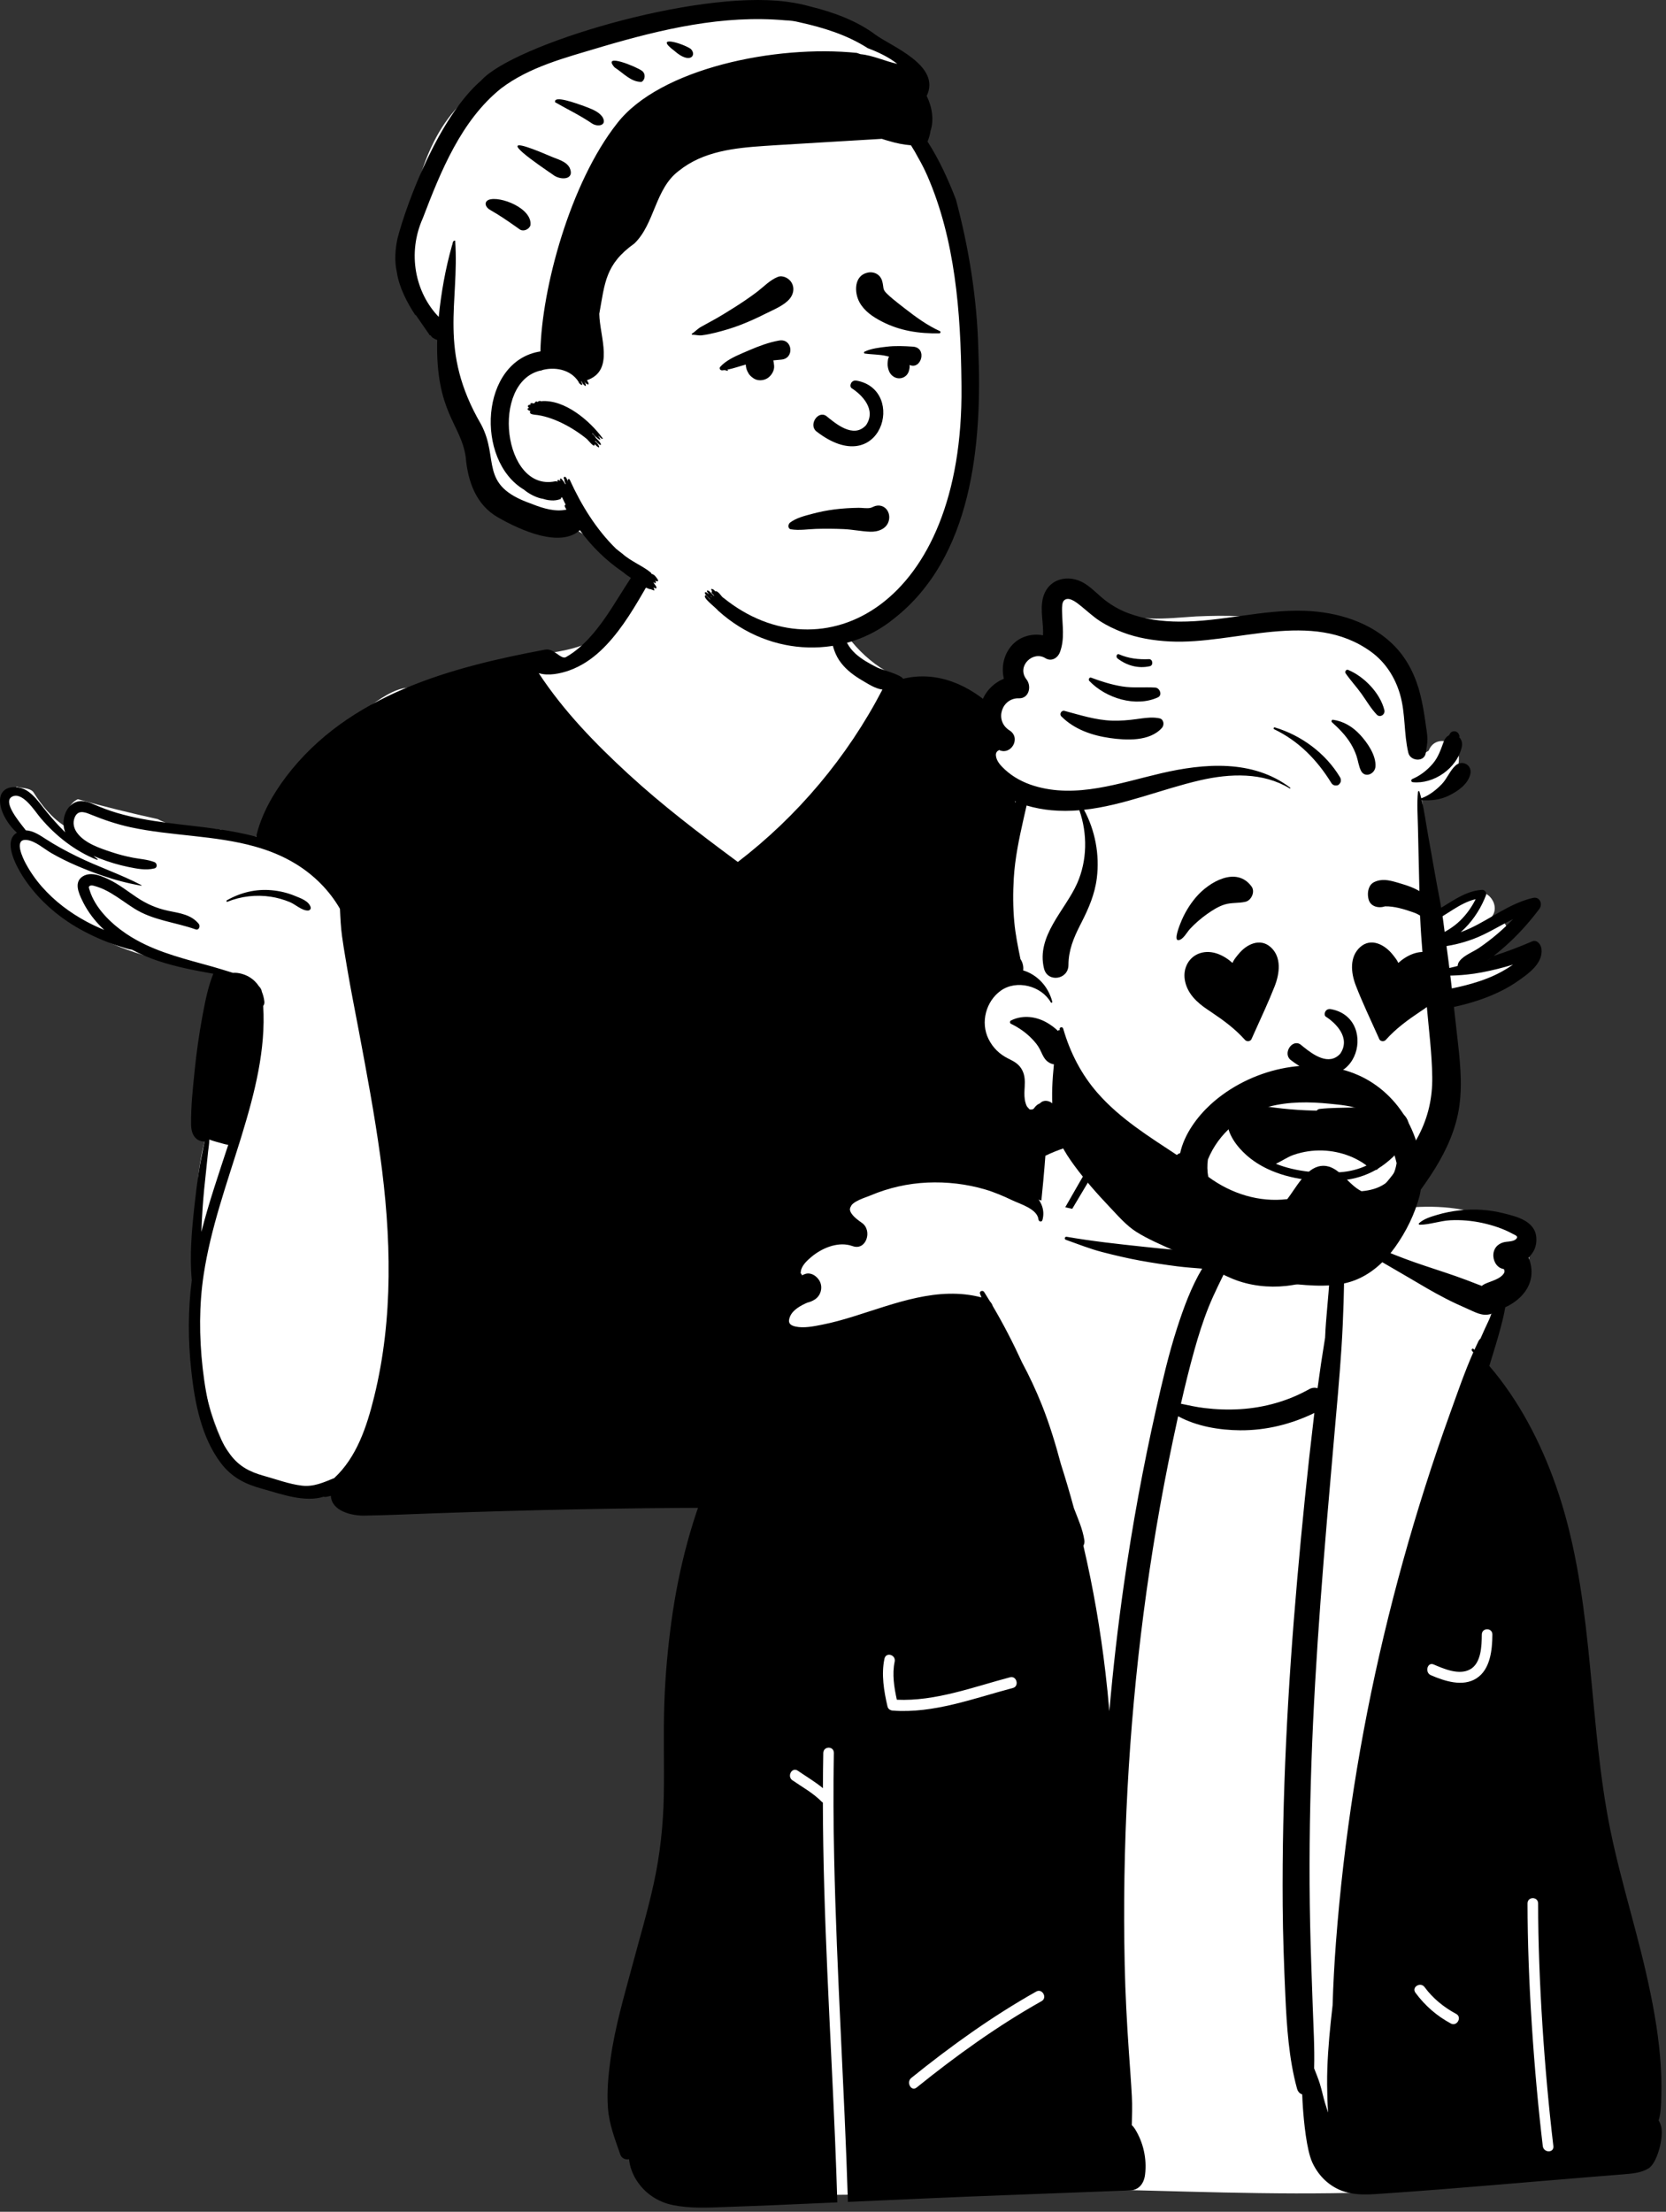 <svg width="266" height="353" viewBox="0 0 266 353" fill="none" xmlns="http://www.w3.org/2000/svg">
<rect x="0" y="0" width="266" height="353" fill="#333333" stroke="none"/>
<path fill-rule="evenodd" clip-rule="evenodd" d="M233.608 153.302C235.772 152.116 237.885 150.829 239.964 149.488C241.429 148.568 240.132 146.251 238.63 147.088C237.862 147.516 237.097 147.949 236.329 148.375C236.934 147.828 237.494 147.233 237.996 146.586L237.961 146.549C239.897 144.729 237.41 141.294 235.209 142.789C233.267 144.266 231.307 145.774 229.078 146.746C224.462 148.801 219.37 149.141 214.415 149.2C212.601 149.058 210.869 149.387 209.11 149.754C209.8 146.85 211.526 144.656 212.442 141.844C213.117 139.004 209.211 137.069 207.827 139.799C207.487 140.469 207.163 141.148 206.847 141.829C203.855 144.686 198.859 144.434 195.841 147.501C194.122 149.102 193.281 151.275 192.949 153.455C192.723 154.935 193.074 156.42 192.221 157.731C188.097 163.853 181.582 173.529 178.272 180.266C175.93 164.257 169.674 144.456 163.211 129.817C161.074 125.136 158.629 120.561 155.419 116.592C155.783 115.269 154.499 112.92 153.682 113.643C151.169 110.421 146.726 109.586 143.153 107.984C138.331 105.82 134.329 101.321 132.363 96.208C129.835 86.471 123.614 85.234 114.986 85.664C106.729 85.654 100.62 89.361 98.818 98.183C95.158 104.879 86.516 103.771 80.298 105.544C75.742 106.636 71.32 108.325 67.117 110.47C62.442 105.815 45.698 125.35 44.176 130.376C45.072 130.559 45.962 130.778 46.845 131.046C47.631 131.284 47.301 132.53 46.508 132.331C45.522 132.082 44.529 131.911 43.532 131.793C43.501 131.892 43.474 131.992 43.455 132.091C43.343 132.082 43.231 132.072 43.119 132.064C43.367 132.2 43.606 132.357 43.839 132.561C44.402 133.051 43.669 133.997 43.071 133.607C42.508 133.164 41.77 133.234 41.094 133.085C41.054 134.544 36.094 132.912 35.324 132.428C31.901 131.979 28.379 132.462 25.183 130.729C20.93 129.789 16.645 128.749 12.441 127.552C11.327 128.007 10.281 129.638 11.165 130.834C11.663 131.378 11.023 132.267 10.397 131.88C8.297 130.582 6.673 128.557 5.296 126.375C4.648 125.689 3.497 125.837 2.626 125.551C2.51 125.771 2.441 126.016 2.442 126.267C-1.252 126.905 1.383 131.139 3.24 132.459C2.255 133.132 2.218 134.45 2.304 135.552C2.095 135.943 2.025 136.43 2.207 136.869C2.902 138.549 4.404 139.964 5.546 141.325C6.808 142.829 7.932 144.34 9.467 145.559C15.317 150.239 22.376 152.855 29.617 153.879C32.189 154.293 35.888 154.928 37.48 157.21C37.089 159.918 36.372 162.515 35.721 165.156C34.811 168.662 34.873 172.332 34.861 175.906C34.734 175.799 34.489 175.821 34.453 176.025C34.242 177.507 34.084 179.022 33.226 180.266C32.474 182.582 31.974 185.05 31.692 187.482C30.566 199.011 30.297 210.882 32.837 222.231C33.817 226.442 35.411 230.443 37.583 234.128C38.23 235.227 39.271 235.549 40.206 235.333C43.335 237.039 47.277 237.586 50.649 237.153C62.147 233.737 58.141 241.963 74.261 239.444C102.086 235.724 130.207 243.034 157.973 238.742C158.657 244.286 167.609 242.695 170.719 240.351C180.043 233.077 184.673 210.043 189.352 198.359C192.569 189.148 197.955 172.837 205.008 166.656C207.123 164.92 209.68 164.006 212.238 163.269C221.785 160.687 231.368 158.245 240.933 155.735C242.555 155.315 242.264 152.412 240.529 152.598C238.227 152.845 235.917 153.069 233.608 153.302Z" fill="white"/>
<path fill-rule="evenodd" clip-rule="evenodd" d="M21.084 151.575C20.437 151.491 19.803 151.25 19.174 151.059C18.212 150.764 17.27 150.42 16.343 150.027C14.428 149.223 12.572 148.271 10.831 147.107C8.019 145.224 5.534 142.812 3.66 139.907L3.532 139.705C2.462 137.994 0.488 134.196 2.701 132.898C1.275 131.647 -0.073 129.401 0.003 127.668C0.111 125.215 2.976 125.248 4.457 126.288C5.426 126.969 6.153 127.922 6.882 128.86C7.689 129.902 8.551 130.896 9.447 131.852C9.684 132.104 9.924 132.352 10.169 132.595L10.414 132.838C10.376 132.742 10.343 132.645 10.313 132.545C9.819 130.929 10.408 128.825 11.948 128.084C12.891 127.631 13.87 127.908 14.783 128.292L14.923 128.353C16.152 128.887 17.397 129.359 18.677 129.739C23.895 131.284 29.342 131.541 34.689 132.312C36.749 132.612 38.847 132.989 40.896 133.543C41.678 130.06 43.594 126.72 45.673 123.973C55.628 110.831 72.045 106.486 87.064 103.675C88.433 103.42 89.568 105.322 90.365 104.872C91.875 104.02 93.204 102.814 94.37 101.503C96.857 98.707 98.621 95.419 100.693 92.303C101.718 90.765 104.076 92.142 103.125 93.794L102.659 94.601C100.742 97.908 98.618 101.317 95.868 103.881C94.406 105.243 92.784 106.318 90.929 106.99C89.524 107.497 87.552 107.925 86.014 107.433L85.83 107.151C85.891 107.246 85.952 107.339 86.014 107.433C90.029 113.537 95.065 118.704 100.372 123.58C105.729 128.499 111.508 132.904 117.321 137.212L117.806 137.57C127.277 130.32 135.278 120.862 140.891 110.056C139.715 109.907 138.55 109.116 137.545 108.527C136.334 107.812 135.196 106.961 134.308 105.826C132.375 103.353 132.627 100.167 132.278 97.166C132.257 96.981 132.491 96.933 132.599 97.027C133.647 97.941 134.015 99.438 134.452 100.73C134.934 102.151 135.479 103.323 136.584 104.323C137.612 105.253 138.867 105.938 140.086 106.549C140.715 106.862 143.836 107.665 144.191 108.331C149.583 107.003 154.835 109.298 158.83 113.17C162.69 116.91 165.523 121.773 168.024 126.574C170.693 131.696 172.879 137.035 174.764 142.524C176.674 148.094 178.138 153.786 178.943 159.649C179.622 164.592 180.039 169.612 180.308 174.61L180.341 175.234C184.33 168.665 188.418 162.163 192.591 155.719C191.642 153.06 192.692 150.346 194.469 148.293C196.438 146.021 199.161 144.965 201.766 143.736L202.108 143.574C203.364 142.973 204.615 142.311 205.7 141.41C206.743 140.542 207.51 139.344 208.609 138.543C210.206 137.378 213.105 137.625 213.179 140.174C213.217 141.573 212.644 143.107 212.12 144.364C211.526 145.786 210.726 147.074 209.775 148.258C209.731 148.313 209.683 148.357 209.634 148.392L209.598 148.416C210.912 148.643 212.236 148.828 213.586 148.892C216.31 149.023 219.062 148.812 221.729 148.209C224.458 147.593 227.103 146.59 229.558 145.194C231.656 144.001 233.6 142.458 235.983 142.094C236.202 142.058 236.424 142.036 236.652 142.022C237.033 142 237.413 142.47 237.263 142.865C237.181 143.083 237.094 143.298 236.999 143.515C236.175 145.419 234.911 147.267 233.335 148.67L233.213 148.777C233.769 148.575 234.316 148.349 234.855 148.094C238.022 146.598 240.895 144.336 244.29 143.426C244.45 143.382 244.613 143.342 244.776 143.304C245.826 143.067 246.379 144.264 245.762 145.085C245.663 145.218 245.564 145.349 245.46 145.479C243.946 147.453 242.274 149.284 240.432 150.93C239.8 151.493 239.15 152.039 238.486 152.56C238.207 152.78 237.926 152.996 237.642 153.209L237.502 153.313C237.833 153.068 238.161 152.817 238.486 152.56C240.565 151.899 242.614 151.116 244.619 150.25C245.416 149.906 246.035 150.752 246.119 151.449C246.403 153.781 243.935 155.469 242.329 156.591C240.719 157.718 238.947 158.574 237.132 159.261C233.643 160.584 229.978 161.185 226.319 161.723L224.542 161.984C217.507 163.016 210.16 164.251 205.112 169.995C202.283 173.215 200.369 177.215 198.618 181.151C196.869 185.083 195.333 189.118 193.875 193.176C192.364 197.376 191.048 201.653 189.65 205.895C188.365 209.79 186.831 213.635 185.311 217.441L185.072 218.042C181.845 226.132 177.992 233.751 172.622 240.504C171.736 241.619 170.306 240.037 171.124 238.932C176.741 231.331 180.65 222.362 183.876 213.415C185.344 209.343 186.574 205.174 187.985 201.081L188.825 198.65C189.946 195.408 191.077 192.17 192.257 188.954C193.75 184.885 195.392 180.865 197.27 176.975L197.469 176.566C199.308 172.814 201.493 169.116 204.5 166.277C209.912 161.163 217.113 159.937 224.077 158.965L226.267 158.662C229.211 158.252 232.163 157.798 235.026 156.973C236.678 156.497 238.292 155.89 239.809 155.052C240.413 154.719 241.003 154.354 241.573 153.954C239.946 154.456 238.296 154.866 236.617 155.187C235.795 155.344 234.981 155.462 234.17 155.545C232.081 155.762 230.008 155.753 227.868 155.635C227.686 155.624 227.627 155.325 227.822 155.287C229.312 155.009 230.804 154.661 232.29 154.284L232.736 154.169C232.744 153.91 232.841 153.635 233.044 153.374C233.784 152.429 235.188 151.945 236.162 151.278C237.183 150.579 238.172 149.826 239.114 149.018C239.976 148.28 240.804 147.5 241.6 146.684L241.839 146.437C241.76 146.52 241.68 146.602 241.6 146.684C239.45 147.726 237.411 149.063 235.165 149.888C233.38 150.547 231.508 150.989 229.619 151.147L229.502 151.157L229.385 151.165C227.414 151.314 225.43 151.254 223.488 151.702C223.271 151.752 223.203 151.447 223.398 151.36C225.094 150.619 226.858 150.334 228.641 149.987C228.679 149.842 228.776 149.71 228.945 149.626L229.402 149.398C230.76 148.713 232.027 148.021 233.156 146.91C234.153 145.927 234.984 144.779 235.607 143.506C233.112 144.081 230.921 146.065 228.652 147.18C226.18 148.398 223.564 149.271 220.877 149.768L220.571 149.824C215.549 150.703 209.51 150.591 205.011 147.85C204.867 147.761 204.971 147.56 205.119 147.584C206.395 147.803 207.658 148.063 208.922 148.293C208.674 148.056 208.564 147.63 208.85 147.289C209.984 145.924 210.882 144.364 211.455 142.657L211.565 142.323C211.829 141.531 212.276 140.303 211.82 139.588C211.385 138.907 210.36 139.001 209.748 139.288C208.474 139.891 207.626 141.398 206.553 142.306C205.383 143.3 204.052 144.035 202.689 144.694L202.401 144.832C200.044 145.945 197.526 146.881 195.673 148.846C194.676 149.901 193.818 151.22 193.531 152.699C193.4 153.378 193.4 154.076 193.573 154.749C193.71 155.274 193.998 155.597 193.833 156.132C193.617 156.822 192.855 157.646 192.462 158.261C192.005 158.97 191.551 159.682 191.097 160.394C190.191 161.818 189.288 163.246 188.386 164.671C186.582 167.527 184.797 170.397 183.026 173.275C182.45 174.212 181.876 175.151 181.304 176.09L180.447 177.499L179.994 178.242L179.222 179.516C179.249 179.635 179.247 179.758 179.211 179.867C179.079 180.261 178.833 180.53 178.526 180.725L178.472 180.758C173.963 188.238 169.526 195.766 165.045 203.263C164.807 205.551 164.583 207.841 164.388 210.133C163.947 215.317 163.645 220.514 163.548 225.718C163.501 228.238 163.693 230.772 163.797 233.289C163.848 234.49 163.917 235.689 164.008 236.89L164.074 237.739C164.163 238.907 164.214 240.068 163.814 241.181C163.459 242.159 162.377 242.378 161.737 241.633C153.386 241.28 145.028 241.012 136.67 240.846C121.71 240.544 106.744 240.591 91.782 240.894C84.267 241.047 76.75 241.263 69.238 241.529C65.536 241.657 61.833 241.84 58.129 241.892C56.134 241.921 52.993 241.159 52.832 238.802L52.828 238.731C52.579 238.801 52.321 238.859 52.057 238.901C51.94 238.92 51.827 238.915 51.723 238.889L51.671 238.875C48.696 239.826 44.934 238.469 42.108 237.678L41.874 237.612C39.176 236.875 37.009 235.818 35.24 233.473C32.145 229.364 31.089 223.847 30.54 218.762C30.024 213.977 29.995 209.104 30.622 204.328C30.252 200.436 30.614 196.42 31.034 192.551C31.241 190.637 31.484 188.726 31.776 186.824C31.938 185.761 32.152 184.709 32.369 183.661C32.456 183.242 32.529 182.791 32.639 182.354L32.688 182.168C32.35 182.216 31.981 182.138 31.623 181.931C30.774 181.441 30.527 180.45 30.512 179.501C30.466 176.64 30.791 173.699 31.078 170.855C31.368 168.017 31.765 165.168 32.285 162.365L32.419 161.643C32.813 159.545 33.264 157.381 34.057 155.412C31.076 154.88 28.104 154.314 25.212 153.351C23.8 152.879 22.41 152.291 21.084 151.575ZM176.674 181.344C176.627 181.355 176.583 181.368 176.538 181.382C175.347 181.732 174.143 182.029 172.943 182.349C170.868 182.897 168.84 183.508 166.911 184.46C166.507 189.813 165.908 195.148 165.338 200.486L165.225 201.554C166.1 199.85 166.995 198.161 167.931 196.492C170.781 191.402 173.697 186.354 176.674 181.344ZM33.415 181.874C33.421 182.51 33.295 183.171 33.227 183.783C33.117 184.777 33.028 185.774 32.916 186.768C32.688 188.763 32.494 190.761 32.352 192.766C32.261 194.045 32.202 195.329 32.15 196.613C33.347 191.914 34.934 187.318 36.443 182.714C36.19 182.687 35.933 182.622 35.667 182.547L35.219 182.421C34.955 182.35 34.099 182.129 33.415 181.874ZM180.447 177.499L180.455 177.709C180.487 178.456 180.06 178.878 179.543 178.986C179.843 178.49 180.145 177.994 180.447 177.499ZM43.376 142.083C44.637 142.199 45.873 142.482 47.052 142.97L47.166 143.016C48.038 143.369 49.313 143.813 49.598 144.79C49.678 145.067 49.463 145.296 49.215 145.318C48.269 145.397 47.154 144.333 46.277 143.974C45.301 143.575 44.278 143.277 43.243 143.12C40.917 142.763 38.492 143.034 36.303 143.923C36.174 143.976 36.094 143.761 36.21 143.697C38.416 142.437 40.868 141.85 43.376 142.083ZM16.649 148.424C16.503 148.289 16.358 148.147 16.214 148.006C15.081 146.881 14.078 145.568 13.335 144.126L13.14 143.735C12.535 142.506 11.792 140.755 13.214 139.869C14.063 139.339 15.086 139.473 16.032 139.794C16.093 139.814 16.155 139.837 16.216 139.859C16.639 140.014 17.046 140.2 17.41 140.377C18.988 141.138 20.38 142.245 21.838 143.22C23.417 144.278 24.977 144.955 26.8 145.35L26.972 145.387C28.683 145.741 30.538 145.969 31.731 147.446C32.031 147.819 31.757 148.518 31.239 148.333C27.939 147.165 24.447 146.907 21.417 144.989C20.162 144.196 18.975 143.284 17.693 142.532C17.012 142.133 16.31 141.784 15.562 141.545L15.153 141.418C14.913 141.344 14.627 141.272 14.435 141.344C14.069 141.478 14.186 141.683 14.299 142.041L14.31 142.078C15.2 144.965 17.735 147.382 20.084 148.981C20.623 149.348 21.174 149.686 21.736 149.999C25.54 152.127 29.797 153.117 33.977 154.293C33.977 154.293 36.394 155.001 37.195 155.267C38.086 155.189 39.103 155.52 39.774 155.915C40.427 156.298 40.953 156.813 41.35 157.419C41.35 157.419 41.733 157.753 41.803 158.272C42.003 158.753 42.139 159.271 42.206 159.813C42.244 160.13 42.168 160.374 42.024 160.546C42.456 167.507 40.665 174.43 38.645 181.045L38.445 181.697L38.317 182.111C36.139 189.124 33.639 196.088 32.524 203.4C31.778 208.285 31.801 213.341 32.348 218.248L32.387 218.587C32.926 223.226 33.963 228.431 36.774 232.165C38.208 234.071 39.907 234.917 42.079 235.531L42.198 235.565C44.163 236.107 46.191 236.877 48.217 237.11C50.097 237.325 51.673 236.591 53.365 235.903L53.367 235.901C56.931 232.59 58.55 227.77 59.745 222.904C62.845 210.314 62.46 197.245 60.703 184.47C59.786 177.797 58.539 171.179 57.297 164.564C56.676 161.259 56.006 157.959 55.45 154.641L55.12 152.69C54.938 151.605 54.762 150.519 54.612 149.429C54.409 147.964 54.348 146.522 54.278 145.047C52.571 142.078 50.093 139.632 47.222 137.878C45.166 136.621 42.99 135.749 40.744 135.118C34.324 133.302 27.324 133.431 20.864 132.033C18.694 131.564 16.633 130.868 14.574 130.034L14.293 129.92C13.349 129.534 12.386 129.319 11.917 130.488C11.583 131.32 11.781 132.184 12.282 132.883C13.51 134.594 15.977 135.388 17.834 136.004C18.952 136.377 20.093 136.672 21.246 136.892C22.4 137.111 23.558 137.167 24.665 137.595C25.091 137.758 25.176 138.471 24.665 138.597C23.262 138.941 21.85 138.646 20.456 138.36C18.924 138.042 17.416 137.593 15.95 137.022C15.679 136.918 15.399 136.808 15.114 136.69L14.9 136.601C15.122 136.77 15.343 136.936 15.567 137.103C15.627 137.147 15.591 137.264 15.512 137.235C12.065 135.886 8.928 133.449 6.498 130.568L6.377 130.424C5.522 129.394 3.572 126.282 1.928 127.148C0.384 127.961 3.015 131.096 4.015 132.377L4.131 132.527C5.268 132.559 6.369 133.302 7.29 133.901C8.889 134.94 10.56 135.836 12.263 136.675C15.648 138.344 19.241 139.521 22.59 141.275C22.634 141.3 22.601 141.359 22.558 141.353C20.427 140.996 18.318 140.426 16.258 139.719L16.166 139.689L16.074 139.656C14.788 139.213 13.518 138.712 12.27 138.177C10.882 137.583 9.525 136.916 8.209 136.159C7.017 135.476 5.695 134.246 4.313 134.064C4.165 134.044 4.034 134.042 3.92 134.054C2.334 134.193 3.646 136.952 4.089 137.776C4.814 139.131 5.688 140.381 6.692 141.524C8.727 143.844 11.192 145.682 13.86 147.112C14.771 147.6 15.703 148.03 16.649 148.424Z" fill="black"/>
<path fill-rule="evenodd" clip-rule="evenodd" d="M118.004 1.709C127.463 1.709 138.811 6.521 139.776 6.618L139.802 6.619C140.31 6.619 142.294 8.205 145.753 11.378L142.006 19.049L142.309 19.352C143.761 20.813 144.999 22.144 145.977 23.193C153.961 31.76 155.396 65.395 153.515 77.125C151.633 88.856 148.148 100.334 131.923 100.334C115.698 100.334 97.647 90.094 94.867 86.906C93.013 84.78 90.931 83.761 88.62 83.85C88.525 83.724 88.431 83.599 88.337 83.474L87.997 83.423C84.799 82.938 82.508 82.283 81.123 81.46C78.418 79.854 75.445 71.41 75.445 69.55C75.445 67.709 71.006 54.313 70.917 52.896L70.916 52.856C70.916 51.671 65.116 46.224 65.116 44.493C65.116 42.764 63.947 42.868 65.116 36.772L65.456 34.981C66.7 28.49 69.135 17.742 78.418 13.072C88.62 7.939 108.45 1.709 118.004 1.709Z" fill="white"/>
<path fill-rule="evenodd" clip-rule="evenodd" d="M76.844 12.831C81.932 7.163 110.817 -1.605 125.431 0.254L125.869 0.313C127.035 0.469 128.184 0.704 129.319 1.023C132.985 1.922 136.772 3.283 139.802 5.556C142.331 7.415 150.309 10.452 147.957 15.316C148.829 17.05 149.155 19.192 148.565 20.9C148.491 21.49 148.318 22.033 148.096 22.596C149.959 25.481 151.434 28.744 152.628 31.847C154.714 39.657 156.012 47.785 156.203 55.753C156.835 70.892 155.254 88.975 142.691 98.764C135.102 104.968 123.215 105.176 114.686 97.484C114.202 96.884 111.926 95.261 112.686 94.977C112.912 95.227 113.144 95.471 113.381 95.711C113.37 95.684 113.368 95.657 113.373 95.628L113.15 95.417C112.731 95.01 112.188 94.419 112.806 94.536C112.834 94.569 112.863 94.598 112.893 94.63C113.024 94.713 113.123 94.785 113.2 94.848L113.239 94.881L113.227 94.868C112.871 94.469 112.657 94.063 113.19 94.322L113.26 94.358C113.497 94.62 113.738 94.871 113.983 95.114C113.979 95.086 113.983 95.056 113.998 95.026L113.769 94.794C113.546 94.564 113.58 94.563 113.689 94.377C113.215 93.681 114.1 94.095 114.162 94.367C114.716 94.23 115.202 95.321 115.559 95.454C131.193 108.068 153.88 96.874 153.513 61.723L153.507 61.036C153.399 49.796 152.498 38.243 148.069 28.069C147.638 27.089 147.156 26.135 146.626 25.213C146.261 24.521 145.87 23.847 145.449 23.19C144.272 23.091 143.11 22.864 141.965 22.514C141.572 22.41 141.184 22.294 140.795 22.159C135.116 22.484 129.564 22.838 123.869 23.173L122.09 23.29C117.266 23.615 112.277 24.137 108.384 27.268C104.565 30.119 104.547 35.742 101.277 38.872C96.615 42.193 96.581 45.188 95.683 50.083C95.749 53.773 98.187 59.134 93.714 60.687C94.469 61.816 93.417 61.273 93.334 60.878C93.325 60.88 93.317 60.882 93.311 60.882C93.983 62.193 92.994 61.368 92.907 60.946C92.854 60.93 92.801 60.89 92.749 60.836C93.426 61.985 92.331 61.18 92.396 60.97C91.087 58.858 88.392 58.531 86.493 59.09C86.469 59.166 86.385 59.172 86.332 59.132C78.256 60.969 80.34 78.517 88.616 76.821C88.97 76.744 88.962 76.924 89.032 76.941C88.841 76.414 89.38 76.628 89.374 76.739L89.407 76.737C89.433 76.735 89.423 76.732 89.442 76.739C89.257 75.662 90.297 77.223 90.215 77.287C90.247 77.267 90.283 77.255 90.315 77.251L90.279 77.148C90.106 76.666 90.121 76.866 90.122 76.59C89.993 76.248 89.983 76.398 90.014 76.176C90.469 75.804 90.604 76.929 90.756 77.012C90.495 76.63 90.703 76.318 90.949 76.525C92.813 80.641 95.22 84.507 98.332 87.553C98.673 87.835 99.017 88.112 99.374 88.373C100.697 89.583 102.728 90.361 103.967 91.434C103.967 91.451 103.958 91.473 103.946 91.496L103.974 91.523L104.003 91.551L104.434 91.768C104.561 91.882 104.675 92.007 104.776 92.147C104.884 92.278 104.979 92.422 105.059 92.575C105.099 92.762 105.011 92.84 104.842 92.76C104.767 92.732 104.694 92.702 104.62 92.673C104.624 92.68 104.626 92.684 104.63 92.688C104.655 92.727 104.819 93.126 104.63 93.061L104.607 93.052C104.503 93.013 104.4 92.968 104.299 92.925C104.419 93.083 104.529 93.254 104.626 93.398C104.73 93.511 104.793 93.644 104.818 93.795C104.814 93.879 104.77 93.915 104.689 93.903C104.567 93.861 104.446 93.817 104.326 93.77L104.36 93.839C104.445 94.016 104.566 94.31 104.351 94.212C104.167 94.152 103.99 94.083 103.813 94.008C103.798 94.039 103.768 94.05 103.709 94.021C103.145 93.81 102.6 93.553 102.078 93.25C101.62 92.899 101.157 92.555 100.696 92.207C100.263 91.934 99.845 91.631 99.446 91.289C96.774 89.478 94.435 87.177 92.58 84.615C89.476 87.435 83.271 84.741 79.433 82.532C76.038 80.559 74.704 76.91 74.359 72.976C73.642 67.68 69.518 65.867 69.805 54.245C69.799 54.247 69.792 54.247 69.784 54.247C69.633 54.201 69.488 54.139 69.351 54.059C69.209 53.988 69.076 53.904 68.951 53.801L68.797 53.578C68.717 53.531 68.645 53.482 68.59 53.434L68.561 53.472C68.471 53.586 68.532 53.415 68.537 53.38L68.269 52.998C67.634 52.088 66.937 51.066 66.369 50.249L66.352 50.283C66.339 50.308 66.332 50.326 66.338 50.334C64.987 48.296 63.716 45.835 63.363 43.453C62.946 41.618 63.109 39.727 63.473 38.027C65.032 32.074 70.139 18.604 76.844 12.831ZM113.509 95.153L113.424 95.073L113.499 95.172C113.538 95.222 113.578 95.267 113.643 95.313C113.639 95.299 113.639 95.283 113.641 95.265C113.597 95.231 113.553 95.193 113.509 95.153ZM125.366 3.245C115.456 2.35 105.709 4.642 96.252 7.416L95.599 7.613C90.222 9.223 84.536 10.672 79.992 14.119C73.643 19.223 70.365 27.342 67.504 34.838C65.006 40.408 66.283 46.688 70.048 50.578C70.439 46.713 71.107 42.961 72.151 39.24C72.369 38.658 72.204 38.468 72.673 38.392C73.382 48.421 69.89 55.83 76.801 67.716C79.799 73.325 76.328 77.428 84.796 80.38L85.025 80.471C86.789 81.17 88.716 81.722 90.443 81.331L90.289 81.067C90.131 80.794 90.083 80.662 90.312 80.545C90.306 80.533 90.298 80.519 90.289 80.503C90.104 80.135 89.924 79.763 89.753 79.386C89.683 79.41 89.613 79.428 89.541 79.448C89.588 79.539 89.594 79.63 89.463 79.661C88.998 79.829 88.52 79.896 88.03 79.865L87.925 79.856C87.372 79.82 87.024 79.714 86.712 79.617C86.609 79.599 86.506 79.581 86.404 79.559C85.401 79.326 84.34 78.732 83.653 78.145C75.824 73.477 76.633 57.59 86.284 56.087C86.482 46.085 91.015 29.208 98.538 19.677C105.338 10.909 123.903 7.108 136.819 8.448C137.008 8.514 137.196 8.58 137.384 8.647C139.377 8.832 141.276 9.764 143.27 10.197C141.838 9.071 140.214 8.321 138.541 7.683C135.208 5.543 131.386 4.385 127.694 3.569C126.93 3.371 126.154 3.263 125.366 3.245ZM85.842 64.124C86.361 63.828 86.301 64.113 86.421 64.031C90.153 63.711 94.177 67.14 96.264 70C96.099 70.18 95.653 69.648 95.575 69.563C95.564 69.574 95.552 69.583 95.539 69.587L95.597 69.674C96.443 70.947 94.766 69.448 94.61 69.14C94.582 69.155 94.555 69.164 94.523 69.157C94.656 69.294 95.062 69.651 95.131 69.905L95.239 69.998C96.254 70.91 96.169 71.596 95.017 70.301C95.045 70.361 95.055 70.417 95.036 70.461L95.076 70.489C95.642 70.905 96.108 72.062 94.924 70.873C95.047 71.742 93.751 70.063 93.71 70.075C91.466 68.227 88.164 66.43 85.35 66.188L85.253 66.176C84.736 66.107 84.492 65.946 84.674 65.592C84.038 65.433 84.186 65.104 84.488 65.115C84.039 64.806 84.443 64.509 84.703 64.624C84.524 64.105 85.242 64.451 85.307 64.379C85.68 63.776 85.78 64.279 85.842 64.124ZM78.019 31.894C79.811 31.204 85.106 33.268 84.683 36C84.43 36.627 83.599 36.987 83.015 36.633L82.253 36.095C80.926 35.162 79.729 34.345 78.305 33.531C77.529 33.127 77.195 32.27 78.019 31.894ZM88.218 27.833L87.525 27.36C83.789 24.794 78.508 20.906 87.874 24.929C88.942 25.409 90.36 25.694 90.943 26.761C91.858 28.727 89.45 28.859 88.218 27.833ZM88.637 16.319C88.338 15.125 92.068 16.526 93.154 16.895L93.319 16.961C94.376 17.374 95.587 17.757 96.218 18.714C96.959 20.036 95.46 20.31 94.532 19.713C92.629 18.407 90.543 17.423 88.637 16.319ZM98.124 10.756C96.024 8.35 101.643 10.655 102.485 11.295L102.509 11.314C103.137 11.778 103.01 12.778 102.42 13.071C100.741 13.105 99.505 11.636 98.124 10.756ZM107.679 8.12C104.341 5.602 108.738 6.799 110.265 7.786C111.306 8.749 110.234 10.376 107.679 8.12Z" fill="black"/>
<path fill-rule="evenodd" clip-rule="evenodd" d="M139.819 80.739C141.154 80.412 142.203 81.599 141.941 82.965C141.663 84.412 140.181 84.908 138.938 84.862C137.529 84.811 136.121 84.506 134.705 84.444C133.251 84.381 131.791 84.37 130.335 84.411C128.989 84.45 127.607 84.698 126.272 84.475C125.752 84.388 125.801 83.667 126.139 83.411C127.144 82.65 128.446 82.34 129.631 82.021C130.838 81.695 132.073 81.447 133.311 81.295C134.567 81.14 135.833 81.063 137.097 81.048C137.672 81.041 138.377 81.175 138.938 81.067C139.224 81.011 139.515 80.813 139.819 80.739ZM135.965 61.947C137.56 62.965 139.991 65.338 138.275 67.861C136.255 70.086 133.346 67.536 131.913 66.382C130.584 65.488 129.091 67.788 130.324 68.832C140.681 76.88 144.884 62.214 136.772 60.751C135.879 60.589 135.547 61.632 135.965 61.947ZM124.396 54.347C126.531 53.974 126.904 57.167 124.789 57.391C124.345 57.438 123.904 57.479 123.463 57.519C123.506 57.663 123.535 57.812 123.55 57.965C123.57 58.096 123.585 58.233 123.599 58.39C123.666 59.176 123.135 59.993 122.515 60.374C121.87 60.77 120.945 60.822 120.306 60.374C119.976 60.142 119.646 59.881 119.464 59.499C119.22 59.106 119.087 58.651 119.073 58.184C118.101 58.449 117.11 58.808 116.127 58.998C116.163 59.035 116.199 59.074 116.233 59.118C116.26 59.152 116.224 59.214 116.185 59.184L115.692 59.069C115.541 59.09 115.389 59.107 115.238 59.116L115.241 59.103C114.989 59.099 114.781 58.785 115.008 58.533C115.876 57.57 117.23 56.93 118.466 56.395L119.655 55.883C121.177 55.234 122.783 54.629 124.396 54.347ZM141.565 55.335C142.963 55.167 144.347 55.233 145.747 55.324C148.103 55.474 147.115 59.081 145.223 58.248C145.243 58.38 145.248 58.512 145.233 58.635C145.159 59.269 144.962 59.805 144.408 60.146C143.893 60.461 143.241 60.46 142.726 60.146C142.174 59.808 141.926 59.333 141.785 58.715C141.676 58.235 141.72 57.834 141.783 57.359C141.804 57.203 141.869 57.056 141.959 56.924C141.827 56.889 141.695 56.855 141.563 56.825C140.387 56.544 139.227 56.6 138.055 56.422C137.93 56.403 137.91 56.191 138.019 56.138C139.073 55.617 140.412 55.473 141.565 55.335ZM124.181 44.197C124.988 43.873 126.001 44.411 126.413 45.15C126.88 45.988 126.681 46.956 126.104 47.663C125.219 48.747 123.534 49.415 122.292 50.034L122.193 50.084C120.917 50.729 119.607 51.322 118.28 51.839C116.974 52.347 115.615 52.746 114.261 53.088C113.548 53.268 112.819 53.417 112.089 53.511C111.513 53.585 111.069 53.419 110.518 53.419C110.438 53.419 110.412 53.307 110.478 53.264C110.993 52.925 111.375 52.477 111.937 52.163C112.521 51.835 113.108 51.513 113.697 51.194C114.888 50.55 116.035 49.833 117.184 49.111C118.395 48.35 119.578 47.549 120.729 46.691C121.856 45.852 122.894 44.712 124.181 44.197ZM138.555 43.506C139.563 43.301 140.56 43.801 140.858 44.879C141.144 45.911 140.845 46.133 141.608 46.871C142.216 47.46 142.871 47.985 143.532 48.502L144.506 49.262C146.269 50.632 148.046 51.927 150.074 52.851C150.245 52.929 150.146 53.196 149.983 53.2C146.761 53.265 143.671 52.807 140.762 51.293C139.403 50.586 138.038 49.691 137.25 48.279C136.338 46.644 136.365 43.952 138.555 43.506Z" fill="black"/>
<path fill-rule="evenodd" clip-rule="evenodd" d="M112.571 348.479C113.685 350.255 115.876 349.982 116.817 348.607C127.529 351.227 138.512 350.194 149.373 349.551C179.98 348.245 210.76 352.342 241.243 348.055C244.477 347.377 248.24 347.702 250.886 345.347C255.118 340.142 254.207 332.24 253.533 325.9C248.129 290.163 240.447 254.099 236.615 218.133C236.401 214.707 237.746 210.45 238.952 207.229C239.25 206.63 241.132 206.044 242.109 205.352C245.107 203.093 244.621 199.046 242.022 196.67C233.607 190.445 221.893 192.621 212.966 194.917C211.255 188.173 209.332 183.738 206.075 183.299C199.876 182.463 184.837 179.908 180.204 183.299C177.988 184.921 176.566 190.637 174.971 193.421C163.337 193.205 139.725 176.868 134.87 195.264C130.926 195.55 127.02 199.164 127.774 203.501C122.659 208.245 126.694 215.358 126.623 221.263C125.951 233.791 119.492 244.995 116.805 257.097C110.662 280.57 103.71 323.266 111.329 346.177C111.165 346.087 110.807 346.222 111.038 346.413C111.901 346.668 112.013 347.809 112.571 348.479Z" fill="white"/>
<path fill-rule="evenodd" clip-rule="evenodd" d="M246.325 342.51C244.896 330.471 243.902 315.937 243.891 303.798C243.89 302.655 245.58 302.657 245.581 303.798C245.593 315.937 246.586 330.471 248.015 342.51C248.149 343.643 246.458 343.628 246.325 342.51ZM235.741 267.862C233.533 269.28 230.634 268.297 228.449 267.358C227.454 266.931 227.892 265.215 228.898 265.648C230.561 266.362 232.991 267.413 234.746 266.417C236.498 265.423 236.577 262.688 236.59 260.883C236.598 259.741 238.288 259.741 238.28 260.883C238.262 263.338 237.949 266.444 235.741 267.862ZM231.654 322.955C229.427 321.757 227.526 320.119 225.997 318.04C225.332 317.135 226.801 316.253 227.456 317.144C228.802 318.975 230.556 320.374 232.507 321.424C233.476 321.946 232.62 323.475 231.654 322.955ZM220.948 261.045C217.126 277.119 214.561 293.481 213.304 309.997C213.048 313.349 212.869 316.698 212.767 320.048C212.666 320.922 212.569 321.798 212.478 322.674C212.134 325.986 211.87 329.353 211.893 332.687C211.903 334.184 211.948 335.674 212.045 337.166C211.876 336.668 211.72 336.166 211.567 335.668C211.257 334.645 211.052 333.585 210.735 332.57C210.473 331.729 210.135 330.925 209.82 330.11V330.108C209.915 326.776 209.7 323.411 209.59 320.095C209.448 315.798 209.273 311.505 209.182 307.205C209.001 298.606 209.091 290 209.387 281.405C209.981 264.088 211.481 246.852 212.994 229.605C213.414 224.808 213.866 220.014 214.179 215.209C214.494 210.353 214.62 205.488 214.656 200.618C214.658 200.268 214.151 200.176 214.058 200.515C213.976 199.359 213.83 198.206 213.587 197.09C217.232 199.529 221.075 201.638 224.841 203.856C226.825 205.025 228.801 206.213 230.846 207.26C231.97 207.836 233.104 208.367 234.262 208.867C235.462 209.386 236.609 210.1 237.929 209.739C238.044 209.707 238.151 209.663 238.255 209.606C238.105 209.905 237.955 210.203 237.811 210.504C237.313 211.543 236.837 212.588 236.377 213.642C236.254 213.736 236.146 213.867 236.062 214.038C235.838 214.497 235.62 214.961 235.409 215.431C235.367 215.389 235.325 215.347 235.282 215.305C235.105 215.129 234.86 215.393 235.016 215.584C235.088 215.67 235.158 215.755 235.227 215.841C233.85 218.952 232.73 222.223 231.577 225.416C230.159 229.34 228.815 233.295 227.55 237.274C225.055 245.104 222.853 253.036 220.948 261.045ZM166.308 319.38C159.264 323.339 152.681 328.071 146.35 333.174C145.487 333.87 144.647 332.327 145.497 331.642C151.828 326.539 158.411 321.807 165.455 317.848C166.414 317.308 167.267 318.84 166.308 319.38ZM142.516 273.01C142.15 272.981 141.795 272.758 141.702 272.358C141.131 269.906 140.684 267.235 141.215 264.735C141.451 263.619 143.081 264.094 142.845 265.206C142.426 267.178 142.759 269.31 143.193 271.276C149.337 271.559 155.398 269.245 161.275 267.691C162.332 267.411 162.779 269.124 161.725 269.402C155.49 271.05 149.041 273.516 142.516 273.01ZM264.82 338.415C264.826 338.4 264.832 338.382 264.836 338.366C265.198 337.217 265.206 335.883 265.246 334.678C265.316 332.537 265.242 330.391 265.058 328.254C264.67 323.76 263.833 319.339 262.834 314.954C260.854 306.271 258.057 297.823 256.538 289.022C253.557 271.746 254.265 253.759 248.415 237.095C245.983 230.168 242.51 223.509 237.79 218.005C238.134 216.906 238.47 215.803 238.798 214.697C239.37 212.772 239.955 210.785 240.308 208.803C240.317 208.749 240.327 208.694 240.334 208.639C242.343 207.73 244.17 206.015 244.483 203.737C244.618 202.751 244.462 201.66 244.056 200.71C244.884 199.907 245.417 198.864 245.29 197.468C245.053 194.838 242.127 194.161 240.091 193.647C237.775 193.063 235.373 192.902 233.005 193.177C231.809 193.314 230.626 193.545 229.47 193.891C228.467 194.19 227.375 194.499 226.57 195.222C226.475 195.305 226.553 195.469 226.667 195.469C228.296 195.463 229.918 194.835 231.564 194.754C233.288 194.669 235.008 194.818 236.698 195.19C238.35 195.554 239.998 196.086 241.5 196.909C241.922 197.142 242.541 197.299 242.045 197.769C241.682 198.113 240.967 198.141 240.501 198.193C239.467 198.306 238.576 198.94 238.445 200.097C238.329 201.12 238.91 202.277 239.945 202.508C240.002 202.522 240.055 202.536 240.101 202.556C240.129 202.612 240.171 202.658 240.167 202.584C240.167 202.584 240.169 202.58 240.169 202.584C240.194 202.745 240.203 202.809 240.203 202.821C240.196 202.807 240.186 202.751 240.177 202.707C240.184 202.747 240.196 202.811 240.213 202.907C240.19 202.803 240.209 203.058 240.19 203.098C239.641 204.161 238.016 204.462 237.07 204.92C236.886 205.009 236.727 205.113 236.592 205.231C236.368 205.149 236.14 205.067 235.91 204.976C234.775 204.53 233.643 204.097 232.494 203.696C230.275 202.918 228.029 202.224 225.811 201.443C221.611 199.967 217.551 198.102 213.429 196.412C213.298 195.902 213.146 195.403 212.966 194.917C212.93 194.816 212.757 194.782 212.738 194.917C212.674 195.347 212.624 195.78 212.582 196.215C212.565 196.255 212.56 196.299 212.569 196.341C212.33 198.868 212.394 201.457 212.271 203.982C212.119 207.131 211.694 210.257 211.574 213.409V213.467C211.13 216.156 210.729 218.854 210.365 221.562C209.958 221.429 209.491 221.456 209.013 221.723C205.637 223.615 201.843 224.668 198.025 224.903C196.103 225.021 194.199 224.955 192.287 224.722C191.03 224.571 189.792 224.296 188.552 224.035C189.205 221.163 189.906 218.304 190.698 215.476C191.351 213.149 192.078 210.834 192.976 208.596C193.882 206.337 195.01 204.179 196.06 201.989C196.544 200.975 195.974 199.426 194.717 199.532C194.345 199.563 193.973 199.587 193.599 199.605C189.961 199.788 186.177 199.362 182.586 198.982C178.498 198.547 174.355 198.097 170.303 197.39C170.003 197.339 169.88 197.767 170.176 197.871C172.098 198.549 173.998 199.316 175.969 199.824C177.997 200.35 180.038 200.829 182.096 201.204C184.067 201.561 186.046 201.861 188.032 202.114C189.327 202.279 190.637 202.363 191.941 202.474C190.185 205.419 188.975 208.741 187.92 212.011C186.566 216.211 185.571 220.533 184.597 224.846C182.514 234.09 180.796 243.427 179.453 252.823C178.489 259.559 177.71 266.322 177.125 273.103C176.951 271.044 176.74 268.99 176.501 266.939C175.703 260.129 174.536 253.364 172.977 246.701C173.117 246.444 173.182 246.135 173.136 245.836C172.855 244.005 172.115 242.41 171.467 240.711C170.822 238.339 170.127 235.982 169.379 233.642C168.53 230.456 167.577 227.319 166.358 224.254C165.427 221.919 164.364 219.644 163.18 217.438C161.767 214.353 160.214 211.336 158.509 208.45C158.421 208.182 158.277 207.931 158.072 207.721C157.761 207.206 157.447 206.698 157.126 206.195C156.916 205.867 156.316 206.067 156.475 206.483C156.549 206.678 156.623 206.874 156.699 207.067C149.754 205.244 142.945 208.031 136.33 210.089C134.661 210.61 132.976 211.081 131.264 211.42C129.919 211.686 128.351 212.009 127.009 211.717C126.111 211.521 125.714 211.093 126.152 210.087C126.604 209.045 127.838 208.359 128.909 207.899C129.312 207.807 129.709 207.646 130.092 207.401C130.983 206.834 131.374 205.65 130.954 204.641C130.571 203.729 129.456 202.944 128.469 203.361C128.328 203.421 128.188 203.478 128.049 203.536C128.034 203.514 128.017 203.484 128.002 203.439C127.861 203.034 127.8 203.519 127.861 202.938C127.962 201.989 128.919 201.126 129.574 200.583C131.203 199.228 133.557 198.226 135.659 198.738C135.817 198.776 135.976 198.822 136.132 198.88C138.297 199.667 139.352 196.395 137.621 195.174C137.516 195.102 137.383 195.009 137.237 194.899C136.516 194.374 135.462 193.489 135.75 192.691C136.104 191.701 138.198 191.13 138.99 190.793C141.855 189.574 144.95 188.881 148.039 188.74C151.147 188.598 154.295 188.957 157.292 189.837C158.763 190.267 160.273 190.922 161.664 191.583C162.912 192.175 165.629 192.957 165.803 194.616C165.841 194.982 166.337 195.106 166.445 194.706C167.296 191.522 163.992 189.467 161.811 188.152C160.381 187.287 158.759 186.749 157.189 186.219C155.685 185.709 154.149 185.334 152.581 185.108C149.216 184.624 145.81 184.686 142.472 185.365C139.432 185.984 136.05 187.039 133.592 189.092C132.084 190.351 131.402 192.356 132.008 194.312C132.029 194.376 132.05 194.443 132.071 194.507C129.357 195.017 126.788 196.649 125.07 198.924C123.659 200.794 122.919 203.395 124.183 205.571C124.13 205.61 124.077 205.652 124.026 205.696C122.822 206.708 121.926 208.176 121.66 209.781C121.138 212.947 122.961 215.162 125.511 216.01C124.88 216.657 124.273 217.344 123.68 218.031C122.351 219.573 121.081 221.251 119.961 222.964C117.692 226.431 115.753 230.208 114.057 234.012C110.569 241.826 108.369 250.238 107.203 258.765C106.616 263.063 106.223 267.382 106.073 271.719C105.899 276.665 106.075 281.612 105.984 286.559C105.895 291.312 105.395 295.952 104.383 300.586C103.413 305.019 102.12 309.362 100.949 313.737C99.629 318.664 98.176 323.57 97.478 328.65C97.126 331.235 96.872 333.828 97.069 336.441C97.267 339.105 98.188 341.382 99.038 343.859C99.253 344.491 99.91 344.745 100.436 344.611C100.554 345.796 100.981 346.955 101.617 347.957C102.967 350.081 105.046 351.436 107.427 351.928C110.11 352.48 112.876 352.35 115.592 352.247C118.54 352.137 121.489 352.037 124.436 351.908C127.522 351.775 130.607 351.637 133.693 351.499C133.591 348.179 133.469 344.862 133.331 341.543C132.587 323.609 131.416 305.663 131.385 287.703C131.325 287.666 131.266 287.623 131.21 287.566C129.821 286.157 128.116 285.231 126.514 284.128C125.607 283.503 126.454 281.968 127.367 282.597C128.717 283.526 130.125 284.352 131.391 285.394C131.398 283.525 131.414 281.656 131.449 279.786C131.471 278.645 133.161 278.645 133.14 279.786C133.033 285.42 133.069 291.056 133.19 296.69C133.584 314.948 134.819 333.172 135.382 351.423C143.664 351.052 151.946 350.677 160.229 350.36C166.967 350.103 173.704 349.846 180.441 349.588C181.855 349.536 182.649 348.475 182.822 347.089C183.139 344.54 182.544 341.903 181.196 339.758C181.056 339.537 180.891 339.34 180.708 339.171C180.739 337.643 180.798 336.113 180.716 334.585C180.594 332.253 180.41 329.92 180.249 327.589C179.924 322.922 179.672 318.245 179.573 313.567C179.37 304.21 179.518 294.843 180.023 285.499C181.035 266.83 183.391 248.282 187.246 230.021C187.527 228.691 187.81 227.361 188.104 226.032C191.102 227.667 194.748 228.253 198.025 228.276C202.132 228.303 206.148 227.311 209.858 225.509C209.833 225.71 209.808 225.911 209.784 226.112C208.749 234.76 207.877 243.425 207.116 252.102C205.599 269.401 204.67 286.769 204.798 304.145C204.834 308.959 205.01 313.757 205.227 318.564C205.449 323.454 205.789 328.621 207.086 333.338C207.23 333.858 207.549 334.158 207.917 334.266C207.936 334.953 207.978 335.644 208.024 336.321C208.174 338.528 208.603 343.112 209.52 345.111C210.414 347.063 211.903 348.61 213.803 349.462C216.215 350.542 218.824 350.231 221.372 350.058C232.451 349.301 243.522 348.285 254.594 347.393C256.136 347.269 257.679 347.147 259.219 347.021C260.59 346.91 262.008 346.812 263.225 346.065C264.608 345.216 265.688 341.045 265.21 339.32C265.124 339.005 264.993 338.695 264.82 338.415Z" fill="black"/>
<path fill-rule="evenodd" clip-rule="evenodd" d="M232.931 120.896C232.86 118.244 229.186 117.143 228.124 119.769C228.058 119.839 227.987 119.907 227.919 119.968C228.252 119.668 227.557 120.163 227.444 120.225C227.347 120.277 227.248 120.324 227.149 120.373C226.467 113.656 224.149 106.414 218.159 103.042C209.804 98.79 200.151 97.96 190.986 98.382C186.343 98.672 180.981 99.451 176.856 96.986C175.571 96.217 174.54 95.008 173.088 94.534C168.503 93.232 166.423 98.173 167.047 102.237C165.092 102.253 163.151 103.39 162.307 105.261C161.812 106.368 161.82 107.563 161.393 108.675C160.082 111.493 158.205 113.519 159.266 116.936C157.4 119.164 158.464 122.537 159.97 124.671C160.713 125.78 161.599 126.846 162.143 128.087C162.672 129.277 161.874 130.687 161.43 131.814C158.147 139.985 158.334 148.984 160.101 157.506C156.556 159.121 155.492 164.167 157.804 167.345C158.599 168.469 159.569 168.885 160.67 169.577C162.062 170.382 160.925 173.604 161.371 175.159C161.977 178.96 165.273 181.298 168.532 178.832C170.6 178.503 172.268 184.818 173.769 186.403C174.694 187.68 175.722 188.827 176.838 189.885C180.166 198.872 197.216 203.428 205.646 202.908C214.474 201.938 220.43 194.07 225.389 187.086C227.935 183.365 229.591 179.2 230.193 174.658C230.798 170.092 230.534 165.519 230.125 160.949C229.266 151.237 227.91 137.246 227.035 127.43C230.198 127.156 233.027 124.33 232.931 120.896Z" fill="white"/>
<path fill-rule="evenodd" clip-rule="evenodd" d="M163.976 115.058C163.973 115.071 163.978 115.081 163.981 115.096C163.981 115.092 163.982 115.089 163.983 115.084C163.98 115.074 163.978 115.066 163.976 115.058Z" fill="#4F66AF"/>
<path fill-rule="evenodd" clip-rule="evenodd" d="M163.975 115.198C163.964 115.186 163.947 115.177 163.931 115.164C163.93 115.164 163.93 115.165 163.93 115.165C163.945 115.176 163.96 115.188 163.975 115.198Z" fill="#4F66AF"/>
<path fill-rule="evenodd" clip-rule="evenodd" d="M232.428 122.151C233.467 121.245 235.103 122.08 234.751 123.571C234.368 125.196 232.709 126.306 231.34 126.973C229.93 127.66 228.557 127.792 227.019 127.717L227 127.713C227.427 129.51 227.67 131.377 227.996 133.185C228.411 135.478 228.818 137.773 229.22 140.068C229.609 142.287 230.1 144.508 230.398 146.738C230.699 148.989 230.988 151.242 231.284 153.493C231.778 157.253 232.176 161.031 232.596 164.803L232.797 166.588C233.217 170.366 233.556 174.149 232.759 177.909C232.011 181.433 230.328 184.72 228.375 187.662C226.463 190.542 224.327 193.312 221.982 195.817C217.459 200.649 211.882 204.519 205.342 205.237C202.526 205.546 199.518 205.202 196.871 204.128L196.695 204.055C194.015 202.945 190.733 201.043 190.036 197.923C189.608 196.009 191.487 194.515 193.134 195.423C193.898 195.845 194.472 196.325 195.099 196.928L195.21 197.036C195.722 197.535 195.919 197.688 196.51 198.079C197.722 198.879 198.63 199.258 200.007 199.622C202.545 200.292 205.284 200.186 207.861 199.393C213.332 197.711 217.576 193.32 221.211 188.918C223.185 186.527 225.059 184.02 226.504 181.233C228.02 178.31 228.72 175.241 228.678 171.915C228.631 168.163 228.137 164.395 227.812 160.659C227.482 156.852 227.176 153.045 226.907 149.231C226.655 145.655 226.631 142.063 226.543 138.476L226.525 137.804C226.474 135.899 226.438 133.994 226.396 132.09C226.356 130.19 226.212 128.267 226.399 126.376C226.412 126.238 226.589 126.203 226.632 126.343C226.742 126.697 226.838 127.057 226.929 127.419C226.943 127.408 226.958 127.398 226.977 127.391C228.183 126.956 229.292 126.088 230.197 125.153C231.059 124.26 231.51 122.952 232.428 122.151ZM166.497 95.543C167.254 92.28 170.66 91.551 173.179 93.123C174.391 93.878 175.361 94.968 176.492 95.834C177.618 96.695 178.861 97.387 180.173 97.876C182.78 98.846 185.53 99.199 188.285 99.211C194.991 99.242 201.559 97.264 208.275 97.485C213.471 97.656 218.987 99.267 222.756 103.21C224.786 105.334 226.095 108.064 226.797 110.963C227.125 112.318 227.369 113.706 227.562 115.09L227.609 115.436C227.717 116.245 227.89 117.102 227.906 117.919C227.921 118.654 227.744 119.423 227.648 120.149C227.446 121.682 225.185 121.507 224.86 120.149C224.12 117.058 224.429 113.868 223.525 110.787C222.724 108.055 221.17 105.667 218.918 104.033C209.42 97.141 197.239 102.913 186.774 102.376C184.216 102.245 181.621 101.83 179.208 100.906C177.964 100.429 176.739 99.848 175.611 99.117C174.577 98.447 173.682 97.606 172.725 96.832L172.303 96.495C171.647 95.977 170.531 95.167 169.869 95.852C169.581 96.15 169.564 96.825 169.569 97.34L169.572 97.572C169.602 99.758 170.027 101.94 169.247 104.052C168.892 105.015 167.904 105.623 166.964 105.077L166.915 105.048C164.928 103.807 162.316 106.301 163.843 108.365L163.891 108.427C164.75 109.523 164.292 111.453 162.754 111.448L162.698 111.447C159.959 111.357 158.743 114.951 161.104 116.521L161.177 116.568C163.094 117.772 161.413 120.668 159.448 119.674C159.614 119.758 159.325 119.757 159.159 119.99C159 120.214 158.988 120.408 159.026 120.691C159.141 121.548 159.859 122.271 160.441 122.813C161.763 124.045 163.401 124.896 165.09 125.414C171.852 127.489 178.79 124.951 185.379 123.418C192.249 121.82 200.007 121.176 205.998 125.711C206.069 125.764 206.007 125.884 205.928 125.837C201.629 123.216 196.363 123.449 191.663 124.523C185.501 125.932 179.392 128.554 173.08 129.245C174.852 132.528 175.594 136.406 175.12 140.161C174.795 142.746 173.814 144.988 172.657 147.261L172.436 147.694C171.404 149.733 170.604 151.66 170.591 154.023C170.579 156.37 167.254 156.865 166.69 154.577C165.41 149.381 170.072 145.288 171.974 141.002C173.6 137.339 173.65 133.068 172.334 129.318C170.85 129.443 169.354 129.456 167.843 129.315C166.545 129.193 165.21 128.947 163.909 128.559L163.388 130.856C162.698 133.916 162.059 136.974 161.865 140.152C161.723 142.487 161.73 144.834 161.947 147.164C162.135 149.176 162.531 151.116 162.934 153.081C163.279 153.559 163.456 154.292 163.359 154.875C165.603 155.553 167.367 157.412 168.012 159.872C168.051 160.022 167.852 160.106 167.777 159.977C166.247 157.312 162.307 156.332 159.815 158.093C157.436 159.772 156.497 163.165 157.844 165.851C158.553 167.263 159.603 168.256 160.958 168.939L161.23 169.073C161.94 169.426 162.592 169.81 163.048 170.518C163.641 171.436 163.661 172.407 163.605 173.457L163.58 173.883C163.543 174.586 163.535 175.309 163.734 175.986L163.78 176.137C163.832 176.306 163.888 176.454 163.984 176.616C164.012 176.664 164.282 176.941 164.37 177.042L164.481 177.077L164.604 177.083C164.742 177.085 164.922 177.022 164.863 177.065L164.879 177.055C164.931 177.022 164.979 176.985 165.02 176.953L165.096 176.891C165.276 176.619 165.5 176.393 165.776 176.222L166.04 176.099C166.724 175.341 167.896 175.74 168.387 176.495C168.74 177.038 168.93 177.59 168.946 178.135C169.001 178.043 169.123 177.991 169.201 178.095L169.666 178.717C171.446 181.104 173.195 183.506 175.217 185.681C176.331 186.88 177.529 188.006 178.782 189.044C179.851 189.93 181.88 190.781 181.911 192.395C181.921 192.92 181.566 193.29 181.133 193.468C179.722 194.046 177.978 192.079 176.959 191.121L176.876 191.044C175.629 189.897 174.49 188.639 173.44 187.293C171.4 184.678 169.694 181.669 168.942 178.358C168.907 178.936 168.67 179.502 168.211 180.037C167.599 180.747 166.761 181.246 165.866 181.451C163.839 181.916 161.86 181.15 160.654 179.378C159.634 177.879 159.334 175.9 159.466 174.089L159.482 173.872C159.5 173.581 159.524 173.049 159.595 172.822L158.957 172.455C158.175 172.017 157.449 171.444 156.798 170.815C154.182 168.283 152.87 164.169 154.066 160.569C154.814 158.317 156.386 156.357 158.399 155.339C158.062 154.523 157.95 153.554 157.823 152.696L157.801 152.555C157.586 151.148 157.406 149.723 157.337 148.3C157.209 145.641 157.365 142.958 157.763 140.33C158.41 136.061 159.748 131.535 162.201 127.954C160.33 127.174 158.607 126.045 157.277 124.477C155.888 122.838 155.002 120.492 156.076 118.411C156.35 117.88 156.707 117.435 157.117 117.08C156.406 115.671 156.176 114.005 156.615 112.413C157.139 110.51 158.563 109.025 160.283 108.332C159.865 106.529 160.206 104.589 161.483 103.086C162.749 101.595 164.715 101.052 166.534 101.393C166.633 99.475 166.058 97.435 166.497 95.543ZM161.394 162.885C163.062 162.029 165.039 162.165 166.705 162.977L166.818 163.033C168.638 163.959 171.047 166.122 170.469 168.423C170.13 169.769 168.706 170.228 167.601 169.647C166.679 169.162 166.468 168.295 166.006 167.423C165.678 166.806 165.274 166.324 164.799 165.829C163.797 164.784 162.672 164.009 161.394 163.388C161.209 163.299 161.216 162.978 161.394 162.885ZM203.426 116.38C203.27 116.305 203.383 116.048 203.54 116.095C207.732 117.351 211.64 120.172 213.976 124.086C214.118 124.325 214.14 124.718 213.976 124.954L213.9 125.062C213.793 125.208 213.687 125.317 213.486 125.349C213.107 125.411 212.778 125.307 212.56 124.954C210.26 121.223 207.312 118.246 203.426 116.38ZM231.487 117.119C231.842 116.488 232.784 116.615 232.971 117.322L232.998 117.384C233.1 117.625 233.054 117.675 232.865 117.538C233.332 117.942 233.544 118.544 233.401 119.191C232.629 122.686 228.858 125.181 225.57 124.838C225.283 124.808 225.244 124.438 225.504 124.327C226.769 123.79 227.892 122.917 228.795 121.845C229.672 120.804 230.041 119.613 230.513 118.355C230.69 117.883 230.966 117.543 231.354 117.358C231.405 117.283 231.45 117.204 231.487 117.119ZM212.791 114.873L212.814 114.875C214.503 115.104 215.964 115.979 217.15 117.261C218.293 118.495 219.735 120.533 219.611 122.345C219.529 123.546 217.902 124.233 217.295 123.003C216.933 122.27 216.851 121.466 216.597 120.69C216.364 119.979 216.043 119.304 215.658 118.671C214.865 117.367 213.775 116.262 212.66 115.265C212.529 115.148 212.62 114.874 212.791 114.873ZM169.463 114.341C169.088 113.967 169.478 113.328 169.954 113.455C172.467 114.122 174.955 114.935 177.567 115.015C178.872 115.055 180.17 114.947 181.462 114.77L182.117 114.679C183.124 114.541 184.15 114.432 185.146 114.65C185.81 114.795 185.94 115.693 185.526 116.161C183.572 118.374 179.802 118.162 177.21 117.789C174.395 117.384 171.555 116.433 169.463 114.341ZM214.836 107.444C214.664 107.193 214.954 106.798 215.228 106.909C217.725 107.922 220.341 110.559 221.029 113.318C221.211 114.047 220.335 114.598 219.821 114.057C218.863 113.048 218.186 111.857 217.376 110.724C216.569 109.594 215.625 108.591 214.836 107.444ZM173.923 108.676C173.723 108.466 173.924 108.048 174.212 108.155C175.838 108.759 177.476 109.282 179.184 109.556C180.933 109.837 182.699 109.623 184.457 109.737C185.169 109.783 185.653 110.945 184.862 111.306C181.348 112.912 176.576 111.456 173.923 108.676ZM178.413 105.075C178.134 104.858 178.293 104.263 178.673 104.429C180.221 105.105 181.787 105.272 183.448 105.202C184.062 105.176 184.191 106.188 183.593 106.325C181.756 106.744 179.914 106.239 178.413 105.075Z" fill="black"/>
<path fill-rule="evenodd" clip-rule="evenodd" d="M195.934 178.776C195.956 176.333 197.973 175.912 199.89 176.238C203.134 176.789 206.39 177.176 209.678 177.246L210.244 177.257C210.336 177.116 210.488 177.01 210.695 176.987C212.518 176.78 214.38 176.814 216.212 176.757C217.811 176.708 219.454 176.54 221.052 176.672L221.179 176.684C223.133 176.882 225.195 177.929 224.959 180.335C224.742 182.563 222.712 184.536 221.092 185.774C220.764 186.022 220.429 186.255 220.084 186.467C219.976 186.612 219.818 186.713 219.636 186.734C218.04 187.638 216.279 188.173 214.456 188.351C210.592 188.729 206.099 188.32 202.387 186.563C201.18 185.991 200.055 185.277 199.06 184.401C197.525 183.049 195.917 180.999 195.934 178.776ZM211.16 183.621C209.611 183.571 208.064 183.799 206.589 184.301C205.589 184.639 204.678 185.291 203.719 185.743C206.948 187.036 210.7 187.317 214.012 187.082C215.466 186.979 216.875 186.628 218.188 186.022C217.983 185.867 217.776 185.71 217.559 185.572C216.904 185.156 216.219 184.802 215.505 184.52C214.114 183.972 212.646 183.67 211.16 183.621ZM211.679 162.256C211.261 161.941 211.593 160.898 212.486 161.06C220.598 162.522 216.395 177.188 206.038 169.14C204.805 168.096 206.298 165.797 207.627 166.69L208.099 167.072C209.633 168.306 212.171 170.173 213.989 168.17C215.705 165.647 213.275 163.273 211.679 162.256ZM217.171 151.156C218.896 149.612 221.059 150.75 222.328 152.314L222.552 152.594C222.806 152.913 223.087 153.284 223.256 153.682C224.663 152.424 226.571 151.54 228.396 152.114C230.167 152.673 231.176 154.447 230.872 156.351C230.527 158.517 228.966 159.973 227.288 161.098L226.813 161.415C224.797 162.764 222.91 164.123 221.251 165.977C220.98 166.279 220.395 166.239 220.218 165.837L220.075 165.515L219.931 165.192C218.754 162.558 217.493 159.941 216.457 157.245C215.69 155.247 215.441 152.704 217.171 151.156ZM197.514 152.555L197.777 152.236C199.04 150.693 201.181 149.659 202.869 151.156C204.666 152.75 204.314 155.387 203.513 157.42C202.549 159.873 201.423 162.271 200.341 164.677L200.109 165.192C200.012 165.407 199.917 165.622 199.822 165.837C199.645 166.239 199.058 166.279 198.789 165.977C197.181 164.181 195.363 162.853 193.42 161.546L192.834 161.154C191.128 160.019 189.516 158.553 189.166 156.352C188.866 154.451 189.869 152.666 191.642 152.114C193.471 151.544 195.375 152.422 196.784 153.682C196.952 153.274 197.241 152.891 197.514 152.555ZM199.826 141.483C200.443 142.324 199.784 143.698 198.883 143.915C197.767 144.185 196.64 144.021 195.544 144.355C194.54 144.661 193.579 145.275 192.718 145.886C191.737 146.583 190.833 147.362 190.002 148.248C189.509 148.776 188.886 150.026 188.124 150.049C187.367 150.072 188.384 147.586 188.468 147.371C189.065 145.84 189.904 144.431 190.953 143.197C193.024 140.762 197.409 138.192 199.826 141.483ZM222.95 140.81L223.467 140.961C224.746 141.334 226.111 141.792 227.209 142.597L227.295 142.661L227.428 142.763C228.805 143.841 230.754 145.992 229.778 147.868C229.711 147.998 229.568 148.01 229.453 147.958C228.155 147.361 227.192 146.169 225.812 145.671L225.557 145.58C224.22 145.107 222.566 144.61 221.127 144.655C220.115 145 218.748 144.714 218.485 143.422L218.473 143.358L218.45 143.224C218.298 142.341 218.524 141.215 219.394 140.789C220.586 140.206 221.75 140.465 222.95 140.81Z" fill="black"/>
<path fill-rule="evenodd" clip-rule="evenodd" d="M192.858 185.056C194.569 180.851 198.302 177.76 202.6 176.629C205.757 175.801 209.069 175.829 212.287 176.157C213.972 176.328 215.781 176.468 217.369 177.124C218.726 177.686 219.832 178.747 220.663 179.993C221.652 181.469 222.325 183.158 222.798 184.889C222.865 185.136 222.928 185.383 222.987 185.633C222.782 186.939 222.345 188.051 221.192 188.872C220.067 189.674 218.725 190.003 217.387 190.119C217.256 190.053 217.129 189.985 217.013 189.915C214.928 188.662 213.46 185.701 210.828 186.102C208.479 186.46 206.933 189.562 205.536 191.38C201.053 191.929 196.573 190.515 192.925 187.824C192.74 186.904 192.729 185.974 192.858 185.056ZM226.034 181.866C225.675 180.81 225.224 179.786 224.688 178.823C222.918 175.636 220.201 173.096 216.975 171.644C209.343 168.215 199.469 170.632 193.306 176.257C191.201 178.18 189.072 181.005 188.428 184.045C188.236 184.085 188.055 184.189 187.905 184.337C183.453 181.394 178.867 178.564 175.279 174.486C172.674 171.522 170.861 168.015 169.751 164.161C169.661 163.844 169.173 163.89 169.188 164.242C169.192 164.324 169.196 164.405 169.201 164.487C169.154 164.336 168.935 164.414 168.918 164.561C168.321 169.242 167.574 174.206 168.262 178.911C168.673 181.72 169.889 183.775 171.513 185.995C173.254 188.375 175.224 190.587 177.239 192.71C178.518 194.057 179.853 195.611 181.419 196.599C183.24 197.747 185.305 198.619 187.249 199.504C189.225 200.407 191.232 201.242 193.276 201.966C197.363 203.417 201.587 204.421 205.885 204.861C209.326 205.211 213.259 205.593 216.557 204.235C219.084 203.194 221.125 201.312 222.743 199.047C224.505 196.581 225.897 193.771 226.667 190.81C227.467 187.732 226.203 182.362 226.034 181.866Z" fill="black"/>
</svg>
